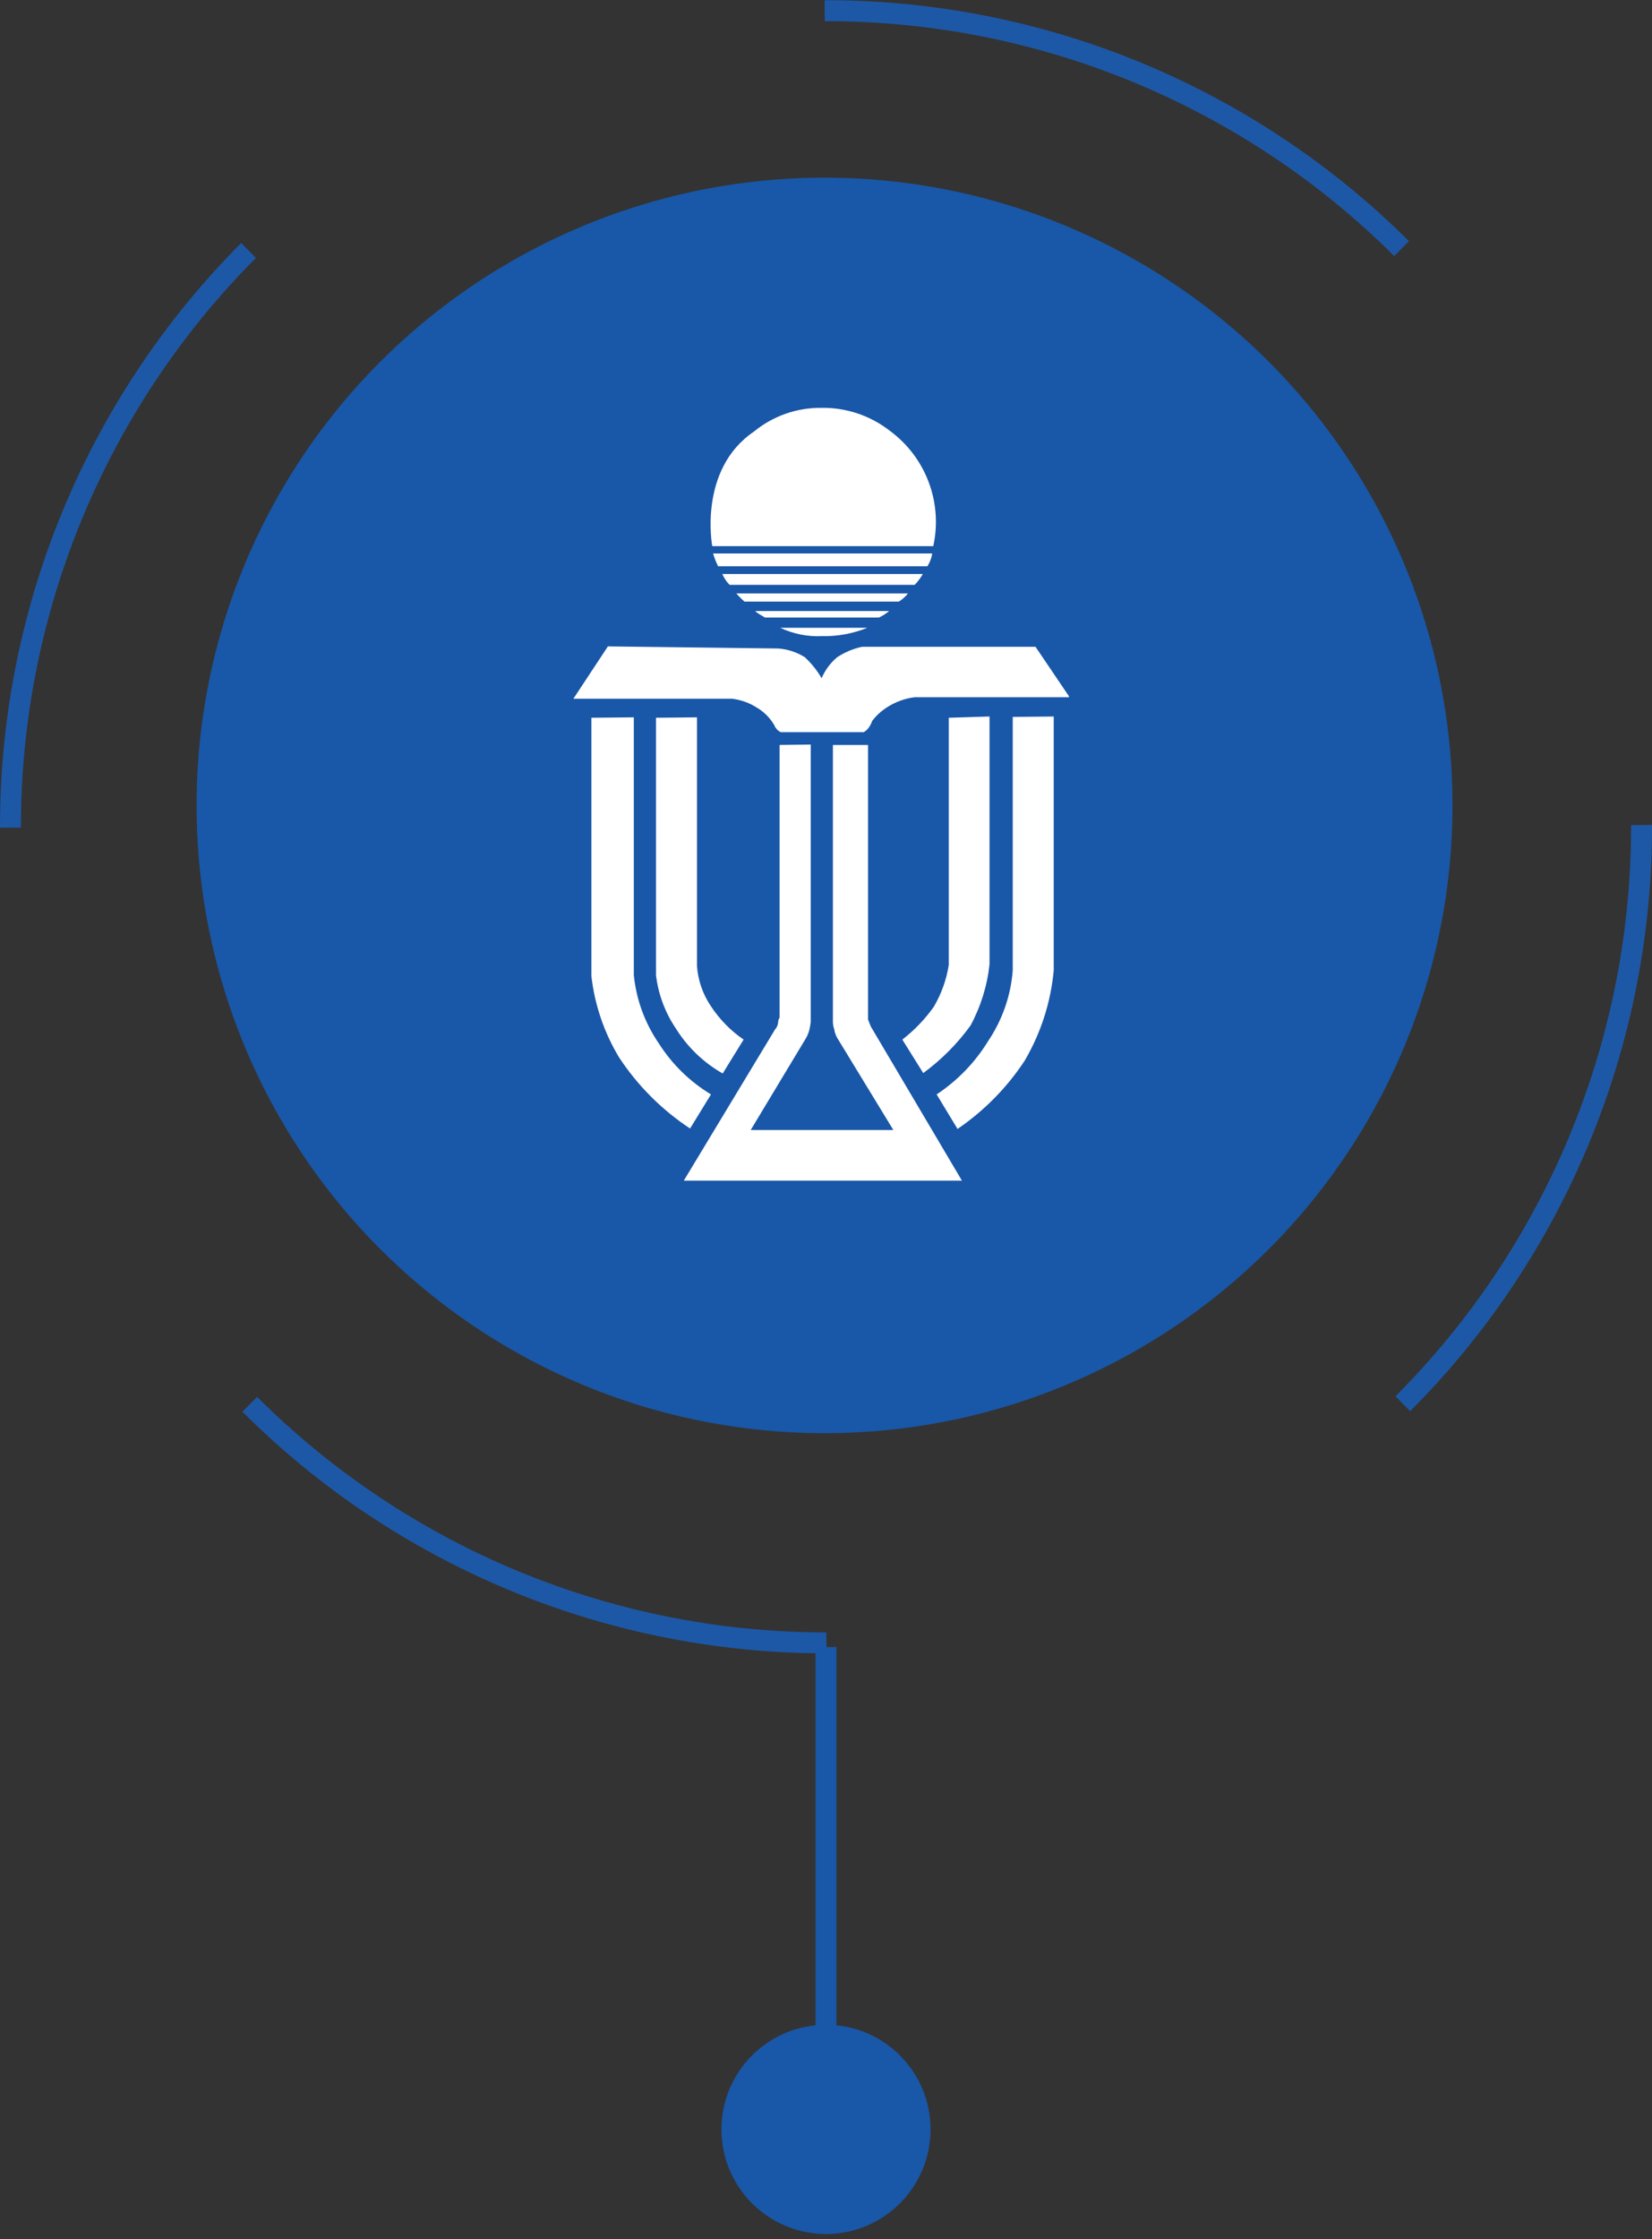 <svg id="el_BriQdZTYm" data-name="Layer 1" xmlns="http://www.w3.org/2000/svg" xmlns:xlink="http://www.w3.org/1999/xlink" viewBox="0 0 79 107"><rect x="0" y="0" width="79" height="107" fill="#333333" stroke="none"/><style>@-webkit-keyframes kf_el_fsM6PMN2kf_an_70qadwnJ1{0%{-webkit-transform: translate(39.5px, 39.51px) rotate(0deg) translate(-39.5px, -39.51px);transform: translate(39.5px, 39.51px) rotate(0deg) translate(-39.5px, -39.51px);}100%{-webkit-transform: translate(39.5px, 39.51px) rotate(360deg) translate(-39.5px, -39.51px);transform: translate(39.5px, 39.51px) rotate(360deg) translate(-39.5px, -39.51px);}}@keyframes kf_el_fsM6PMN2kf_an_70qadwnJ1{0%{-webkit-transform: translate(39.5px, 39.51px) rotate(0deg) translate(-39.5px, -39.51px);transform: translate(39.5px, 39.51px) rotate(0deg) translate(-39.5px, -39.51px);}100%{-webkit-transform: translate(39.5px, 39.51px) rotate(360deg) translate(-39.5px, -39.51px);transform: translate(39.5px, 39.51px) rotate(360deg) translate(-39.5px, -39.51px);}}#el_BriQdZTYm *{-webkit-animation-duration: 2s;animation-duration: 2s;-webkit-animation-iteration-count: infinite;animation-iteration-count: infinite;-webkit-animation-timing-function: cubic-bezier(0, 0, 1, 1);animation-timing-function: cubic-bezier(0, 0, 1, 1);}#el_7RZ5KF7dfZ{fill: #1957a8;}#el_tj1fIViIrA{fill: #fff;}#el_fsM6PMN2kf{fill: none;stroke: #1d58a7;}#el_lOjlU5JgG6{fill: none;stroke: #1957a8;}#el_wqZFoik9nk{fill: #1957a8;}#el_fsM6PMN2kf_an_70qadwnJ1{-webkit-animation-fill-mode: none;animation-fill-mode: none;-webkit-animation-name: kf_el_fsM6PMN2kf_an_70qadwnJ1;animation-name: kf_el_fsM6PMN2kf_an_70qadwnJ1;-webkit-animation-timing-function: cubic-bezier(0, 0, 1, 1);animation-timing-function: cubic-bezier(0, 0, 1, 1);}</style>
  <defs>
    <clipPath id="clip-path">
      <ellipse cx="39.43" cy="38.49" rx="30.03" ry="30" fill="none"/>
    </clipPath>
    <clipPath id="clip-path-2">
      <rect x="-1017.6" y="-766.51" width="1440" height="5718" fill="none"/>
    </clipPath>
    <clipPath id="clip-path-3">
      <rect x="27.42" y="19.49" width="23.7" height="36.93" fill="none"/>
    </clipPath>
    <clipPath id="clip-path-5">
      <rect x="27.4" y="19.49" width="24" height="37" fill="none"/>
    </clipPath>
    <clipPath id="clip-path-6">
      <path d="M34.34,27.06a3.71,3.71,0,0,1-.24-.61H44.58a1.59,1.59,0,0,1-.23.61Zm9.4.89a2.47,2.47,0,0,0,.39-.52H34.54a1.74,1.74,0,0,0,.35.52Zm-.76.8a1.66,1.66,0,0,0,.44-.39H35.21s.2.22.39.39Zm-.95.76a2.16,2.16,0,0,0,.49-.31h-6.4s0,.05.46.31ZM37.31,30a4.22,4.22,0,0,0,2,.4,5.47,5.47,0,0,0,2.17-.4Zm-8.24.89-1.65,2.5H35a2.82,2.82,0,0,1,1.2.43,2.32,2.32,0,0,1,.8.79c.08.1,0,.06.11.19a.53.53,0,0,0,.23.19h3.87s0,0,.09,0a.72.72,0,0,0,.26-.24,1.29,1.29,0,0,0,.15-.3,2.71,2.71,0,0,1,.71-.65,3.15,3.15,0,0,1,1.31-.48h7.42l-1.63-2.41H41.22a3.47,3.47,0,0,0-1.19.5,2.71,2.71,0,0,0-.74,1,4.32,4.32,0,0,0-.8-1,2.74,2.74,0,0,0-1.28-.42Zm2.3,3.41V46.6a5.78,5.78,0,0,0,.95,2.55,6.33,6.33,0,0,0,2.24,2.15l1-1.62A5.8,5.8,0,0,1,34,48.09a3.92,3.92,0,0,1-.67-1.93V34.28Zm14,0V46.12a5.67,5.67,0,0,1-.72,2,7.43,7.43,0,0,1-1.5,1.56l1,1.6a10.29,10.29,0,0,0,2.26-2.27,7.93,7.93,0,0,0,.91-2.93V34.24Zm-17.09,0V46.64a9.64,9.64,0,0,0,1.33,3.9A11.93,11.93,0,0,0,33,53.93l1-1.63a7.62,7.62,0,0,1-2.49-2.43,7,7,0,0,1-1.2-3.27V34.28Zm9,1.3V48.63a.43.43,0,0,0-.07.24.59.59,0,0,1-.15.33l-4.36,7.22H46l-4.36-7.37-.13-.33,0-.35V35.6H39.83V48.85a1,1,0,0,0,.07.35c0,.15.13.39.13.39L42.72,54H35.9l2.65-4.4a1.62,1.62,0,0,0,.15-.37,2.89,2.89,0,0,0,.07-.39V35.58Zm11.15-1.34V46.38a7,7,0,0,1-1.17,3.36,8.16,8.16,0,0,1-2.47,2.56l1,1.65A11.8,11.8,0,0,0,49,50.69a10.44,10.44,0,0,0,1.39-4.31V34.24ZM44.63,26.1a5.4,5.4,0,0,0-2.06-5.5,5.2,5.2,0,0,0-3.32-1.11,5,5,0,0,0-3.19,1.13c-2.69,1.82-2,5.48-2,5.48Z" fill="none" clip-rule="evenodd"/>
    </clipPath>
    <clipPath id="clip-path-8">
      <ellipse cx="-110.7" cy="-3.52" rx="30.03" ry="30" fill="none"/>
    </clipPath>
    <clipPath id="clip-path-9">
      <rect x="-122.71" y="-22.52" width="23.7" height="36.93" fill="none"/>
    </clipPath>
  </defs>
  <title>Untitled-1</title>
  <g id="el_gneqLvrwnj">
    <g clip-path="url(#clip-path)" id="el_Cs5TiIaK0X">
      <g clip-path="url(#clip-path-2)" id="el_80BCj1_poK">
        <rect x="4.4" y="3.49" width="70.06" height="70" id="el_7RZ5KF7dfZ"/>
      </g>
    </g>
    <g clip-path="url(#clip-path-3)" id="el__c5sXPTu6T">
      <g clip-path="url(#clip-path-2)" id="el_whz5iP-zwA">
        <g clip-path="url(#clip-path-5)" id="el_2B9UzqUnDU">
          <g clip-path="url(#clip-path-6)" id="el_MWxbSGklz3">
            <g clip-path="url(#clip-path-5)" id="el_I4Ywgeaeam">
              <rect x="22.42" y="14.49" width="33.7" height="46.93" id="el_tj1fIViIrA"/>
            </g>
          </g>
        </g>
      </g>
    </g>
    <g id="el_fsM6PMN2kf_an_70qadwnJ1" data-animator-group="true" data-animator-type="1"><circle cx="39.5" cy="39.51" r="39" stroke-miterlimit="10" stroke-dasharray="30.62 30.62" id="el_fsM6PMN2kf"/></g>
    <line x1="39.5" y1="78.71" x2="39.5" y2="97.56" stroke-miterlimit="10" id="el_lOjlU5JgG6"/>
    <circle cx="39.5" cy="101.76" r="5" id="el_wqZFoik9nk"/>
  </g>
</svg>